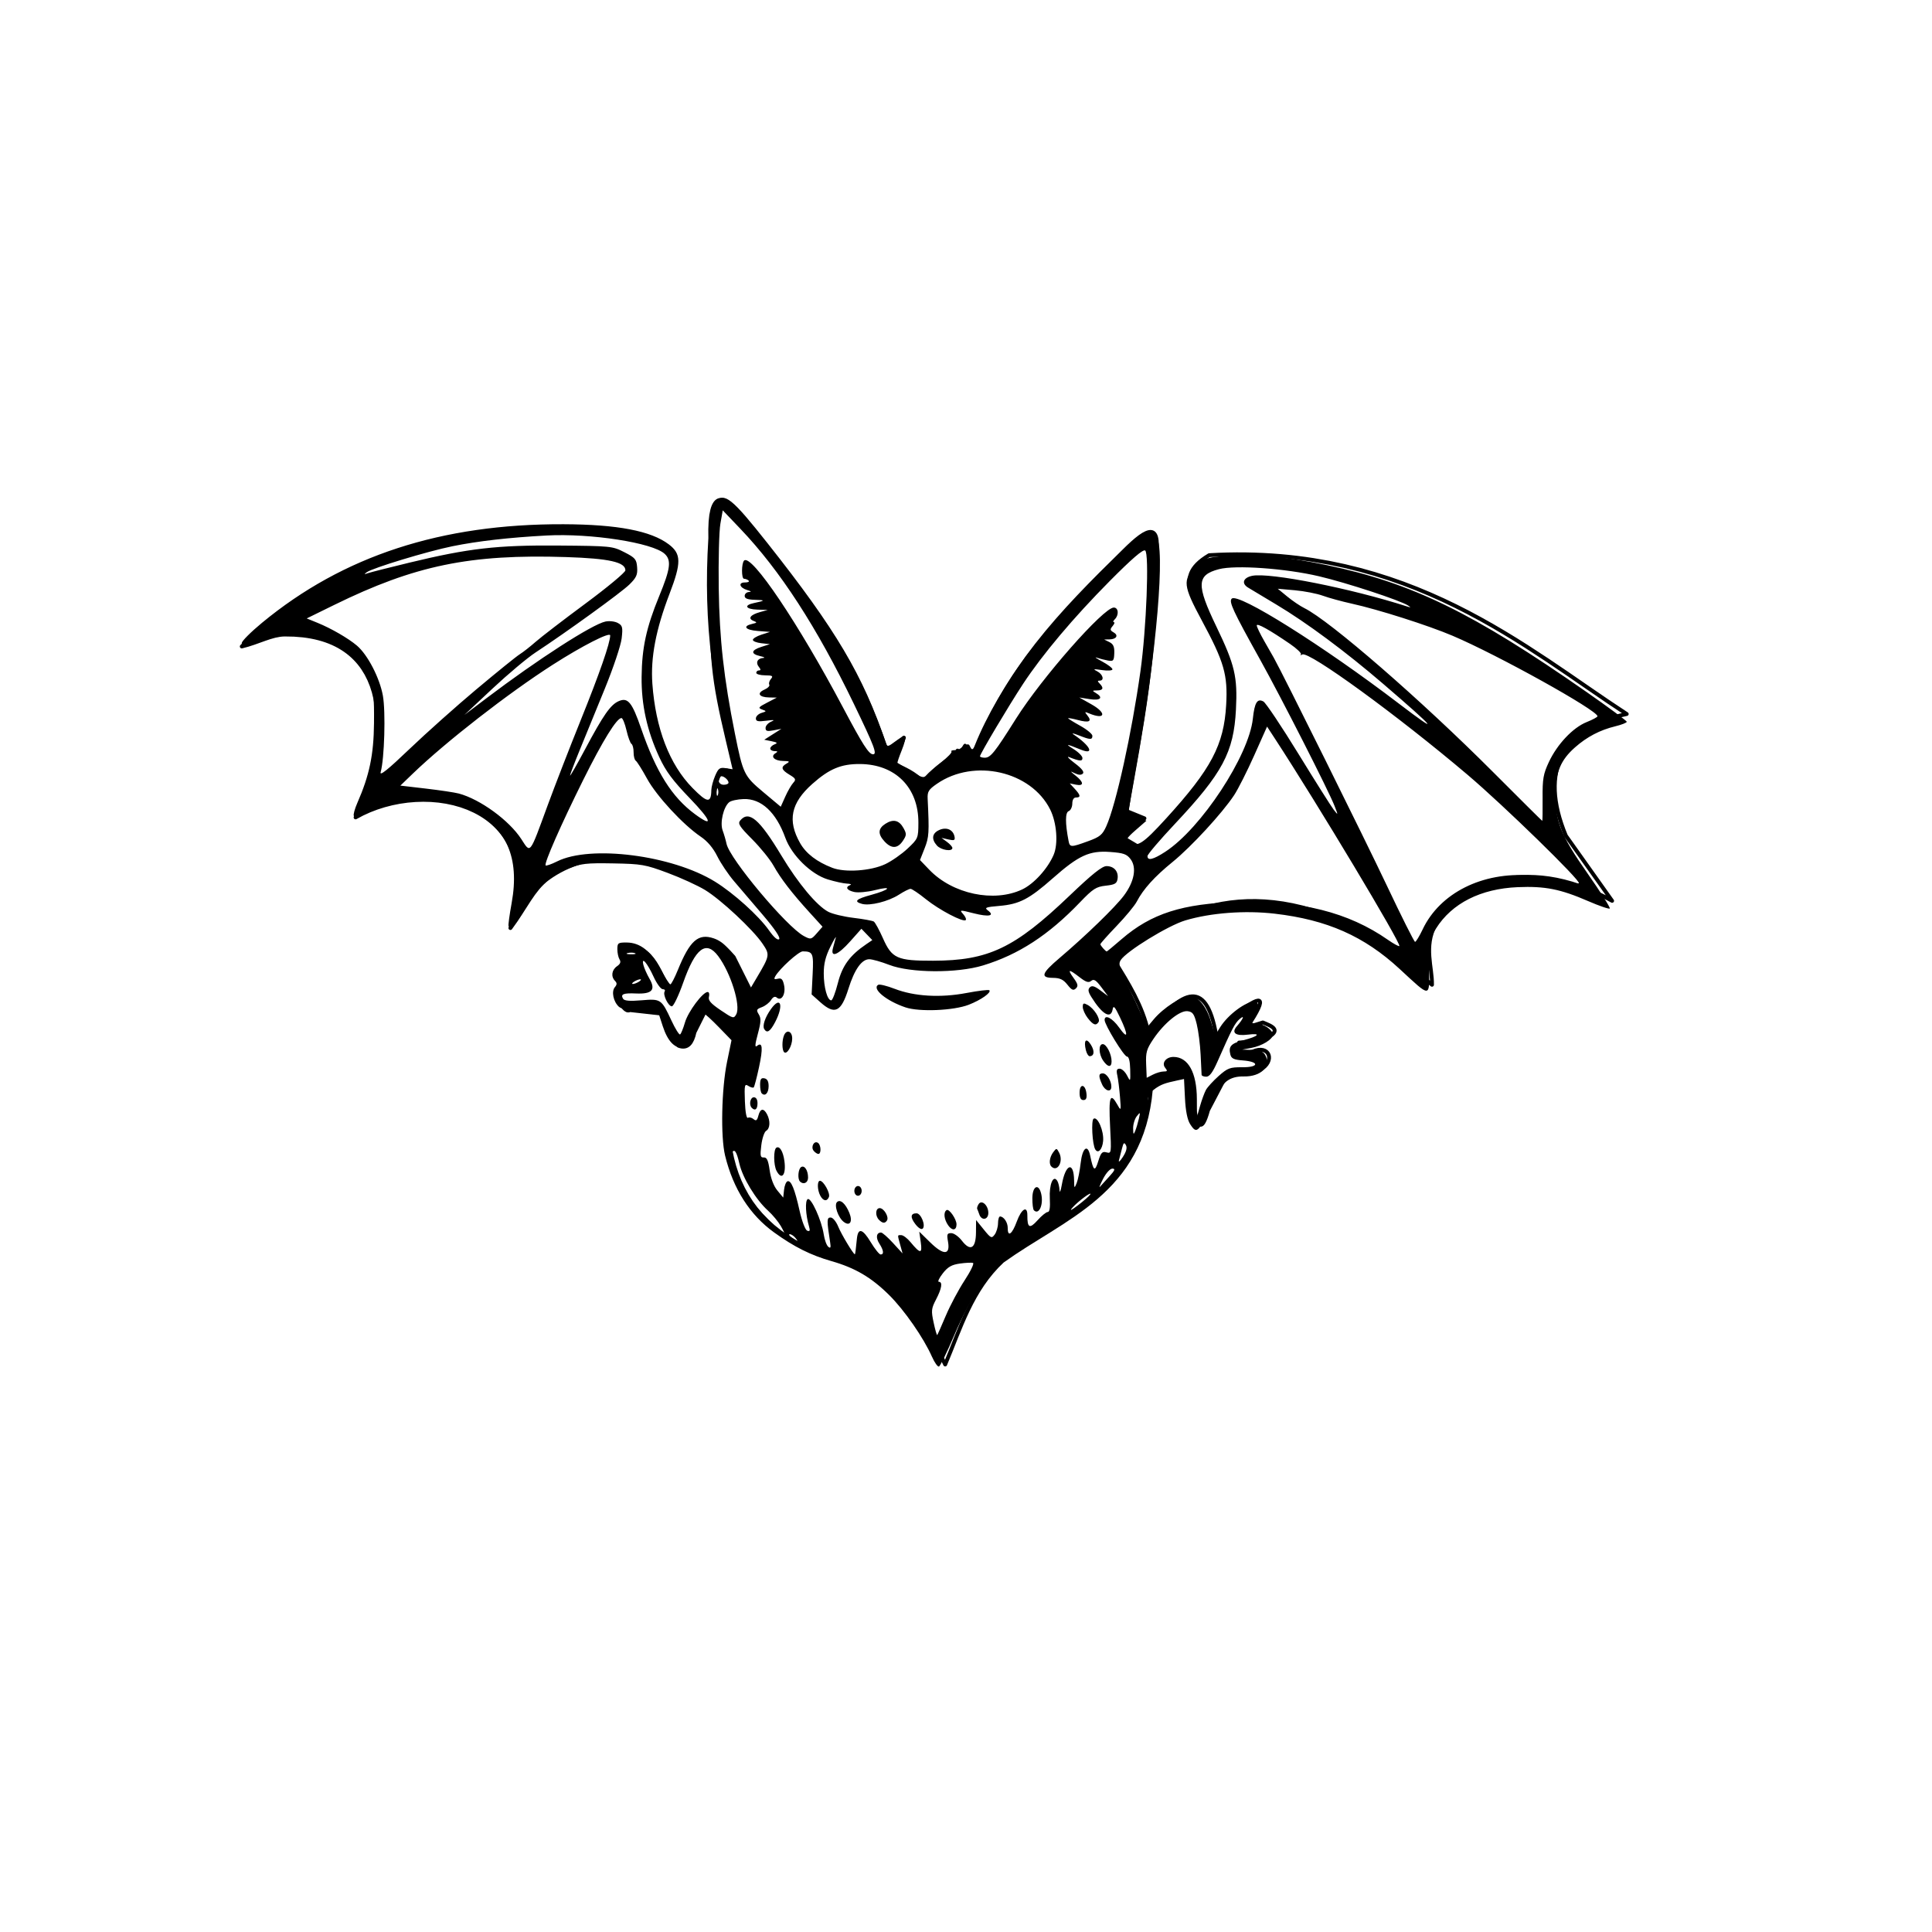 <?xml version="1.0" encoding="UTF-8" standalone="no"?>
<!-- Created with Inkscape (http://www.inkscape.org/) -->

<svg
   width="200.0mm"
   height="200.0mm"
   viewBox="0 0 200.0 200.0"
   version="1.1"
   id="svg1055"
   inkscape:version="1.1 (c68e22c387, 2021-05-23)"
   sodipodi:docname="Fledermaus I.svg"
   xmlns:inkscape="http://www.inkscape.org/namespaces/inkscape"
   xmlns:sodipodi="http://sodipodi.sourceforge.net/DTD/sodipodi-0.dtd"
   xmlns="http://www.w3.org/2000/svg"
   xmlns:svg="http://www.w3.org/2000/svg"
   xmlns:rdf="http://www.w3.org/1999/02/22-rdf-syntax-ns#"
   xmlns:cc="http://creativecommons.org/ns#"
   xmlns:dc="http://purl.org/dc/elements/1.1/">
  <sodipodi:namedview
     id="base"
     pagecolor="#ffffff"
     bordercolor="#666666"
     borderopacity="1.0"
     inkscape:pageopacity="0.0"
     inkscape:pageshadow="2"
     inkscape:zoom="0.78811315"
     inkscape:cx="380.02157"
     inkscape:cy="354.64451"
     inkscape:document-units="mm"
     inkscape:current-layer="g1668"
     showgrid="true"
     inkscape:window-width="1920"
     inkscape:window-height="1017"
     inkscape:window-x="-8"
     inkscape:window-y="-8"
     inkscape:window-maximized="1"
     inkscape:measure-start="82.1658,484.405"
     inkscape:measure-end="623.549,458.414"
     borderlayer="true"
     inkscape:snap-global="false"
     inkscape:pagecheckerboard="0">
    <inkscape:grid
       id="grid1629"
       units="mm"
       type="xygrid"
       empspacing="1"
       spacingy="2.54"
       spacingx="2.54" />
  </sodipodi:namedview>
  <defs
     id="defs1049" />
  <g
     style="display:inline;opacity:1"
     id="g1668"
     inkscape:groupmode="layer"
     inkscape:label="Edge.Cuts">
    <path
       sodipodi:nodetypes="cccccccccccccccccccccccccccscscccccccccccccccccccccccccccccccccccsccsc"
       inkscape:connector-curvature="0"
       id="path1790-1"
       d="M 25.027 66.922 L 25.96 66.052 L 26.909 65.218 L 27.875 64.417 L 28.858 63.651 L 29.856 62.919 L 30.871 62.22 L 31.901 61.554 L 32.947 60.922 L 34.008 60.322 L 35.084 59.754 L 36.175 59.217 L 37.281 58.712 L 38.402 58.239 L 39.536 57.795 L 40.685 57.383 L 41.847 57 L 43.023 56.647 L 44.213 56.324 L 45.416 56.029 L 46.631 55.764 L 47.86 55.526 L 49.101 55.316 L 50.354 55.134 L 51.62 54.979 L 52.897 54.851 L 54.187 54.75 L 55.487 54.675 L 56.799 54.626 L 58.122 54.602 L 59.456 54.603 L 60.8 54.63 L 62.155 54.68 L 63.903 54.972 L 64.765 55.136 L 65.601 55.32 L 66.398 55.528 L 67.144 55.766 L 67.493 55.898 L 67.825 56.039 L 68.137 56.191 L 68.428 56.353 L 68.696 56.528 L 68.939 56.714 L 69.157 56.913 L 69.347 57.126 L 69.508 57.353 L 69.638 57.595 L 69.735 57.852 L 69.799 58.126 L 69.826 58.417 L 69.816 58.725 L 69.766 59.051 L 69.677 59.397 L 69.544 59.762 L 69.368 60.147 L 69.146 60.554 L 68.877 60.982 L 68.511 62.085 L 68.188 63.158 L 67.905 64.201 L 67.662 65.214 L 67.459 66.198 L 67.294 67.153 L 67.167 68.082 L 67.076 68.983 L 67.022 69.858 L 67.002 70.707 L 67.017 71.531 L 67.064 72.331 L 67.144 73.107 L 67.256 73.86 L 67.398 74.59 L 67.57 75.298 L 67.771 75.986 L 68 76.652 L 68.256 77.299 L 68.538 77.926 L 68.845 78.535 L 69.177 79.126 L 69.533 79.699 L 69.912 80.255 L 70.312 80.796 L 70.734 81.321 L 71.175 81.831 L 71.636 82.327 L 72.116 82.809 L 72.613 83.279 L 73.126 83.736 L 73.656 84.182 L 73.782 83.236 L 73.916 82.235 L 73.996 81.746 L 74.088 81.283 L 74.198 80.856 L 74.327 80.481 L 74.482 80.169 L 74.569 80.04 L 74.664 79.933 L 74.767 79.848 L 74.878 79.786 L 74.998 79.75 L 75.127 79.742 L 75.266 79.761 L 75.416 79.812 L 75.576 79.894 L 75.747 80.009 L 75.93 80.16 L 76.125 80.348 L 76.333 80.574 L 76.553 80.84 L 76.092 79.202 L 75.666 77.593 L 75.277 76.009 L 74.924 74.444 L 74.606 72.895 L 74.326 71.358 L 74.081 69.829 L 73.873 68.302 L 73.701 66.775 L 73.566 65.243 L 73.468 63.702 L 73.407 62.147 L 73.382 60.574 L 73.394 58.98 L 73.444 57.36 L 73.53 55.71 L 73.523 54.789 L 73.556 54.001 L 73.627 53.34 L 73.735 52.801 L 73.801 52.575 L 73.876 52.379 L 73.959 52.21 L 74.05 52.068 L 74.148 51.953 L 74.254 51.864 L 74.366 51.8 L 74.486 51.761 L 74.612 51.746 L 74.744 51.754 L 74.882 51.785 L 75.026 51.837 L 75.175 51.911 L 75.33 52.006 L 75.654 52.255 L 75.996 52.578 L 76.354 52.971 L 76.725 53.428 L 77.109 53.944 L 78.602 55.743 L 79.989 57.445 L 81.275 59.06 L 82.469 60.603 L 83.575 62.084 L 84.6 63.515 L 85.551 64.909 L 86.433 66.278 L 87.254 67.633 L 88.02 68.987 L 88.736 70.352 L 89.41 71.739 L 90.047 73.161 L 90.655 74.629 L 91.238 76.157 L 91.805 77.754 L 93.571 76.359 L 92.523 79.094 L 93.319 79.446 L 93.717 79.635 L 94.115 79.847 L 94.512 80.089 L 94.91 80.371 L 95.308 80.701 L 95.706 81.09 L 95.888 80.764 L 96.105 80.456 L 96.35 80.164 L 96.616 79.888 L 96.897 79.628 L 97.187 79.383 L 97.765 78.938 L 98.3 78.55 L 98.739 78.217 L 98.907 78.07 L 99.032 77.935 L 99.107 77.813 L 99.125 77.702 L 100.085 78.61 L 100.182 77.255 L 100.806 78.447 L 101.106 77.615 L 101.422 76.799 L 101.755 75.999 L 102.103 75.213 L 102.466 74.441 L 102.844 73.683 L 103.236 72.938 L 103.642 72.206 L 104.062 71.486 L 104.494 70.778 L 104.939 70.081 L 105.396 69.394 L 106.343 68.05 L 107.334 66.741 L 108.363 65.463 L 109.428 64.213 L 110.524 62.985 L 111.649 61.775 L 112.798 60.579 L 113.969 59.393 L 116.358 57.032 L 116.807 56.593 L 117.233 56.198 L 117.635 55.851 L 118.009 55.56 L 118.354 55.33 L 118.667 55.168 L 118.81 55.114 L 118.945 55.08 L 119.071 55.065 L 119.187 55.071 L 119.293 55.098 L 119.389 55.148 L 119.475 55.221 L 119.551 55.317 L 119.615 55.438 L 119.668 55.584 L 119.709 55.757 L 119.739 55.956 L 119.762 56.438 L 119.733 57.037 L 119.651 57.758 L 119.513 58.608 L 119.542 60.173 L 119.529 61.742 L 119.477 63.315 L 119.389 64.89 L 119.269 66.469 L 119.118 68.051 L 118.941 69.635 L 118.739 71.221 L 118.517 72.809 L 118.276 74.398 L 117.751 77.582 L 117.189 80.768 L 116.613 83.956 L 118.473 84.715 L 116.117 86.637 L 118.128 87.835 L 120.298 85.575 L 121.364 84.429 L 122.402 83.261 L 123.402 82.062 L 123.884 81.449 L 124.352 80.824 L 124.806 80.188 L 125.243 79.538 L 125.662 78.874 L 126.062 78.195 L 126.332 77.57 L 126.571 76.964 L 126.782 76.376 L 126.965 75.805 L 127.121 75.252 L 127.252 74.716 L 127.358 74.196 L 127.442 73.692 L 127.504 73.203 L 127.546 72.729 L 127.568 72.269 L 127.572 71.823 L 127.559 71.391 L 127.53 70.971 L 127.487 70.563 L 127.43 70.168 L 127.282 69.409 L 127.094 68.693 L 126.877 68.013 L 126.64 67.367 L 126.145 66.157 L 125.687 65.033 L 125.443 64.56 L 125.157 64.088 L 124.517 63.142 L 124.193 62.67 L 123.887 62.197 L 123.615 61.725 L 123.391 61.252 L 123.302 61.016 L 123.231 60.779 L 123.18 60.543 L 123.15 60.307 L 123.144 60.071 L 123.163 59.834 L 123.21 59.598 L 123.286 59.362 L 123.393 59.125 L 123.533 58.889 L 123.708 58.653 L 123.92 58.416 L 124.171 58.18 L 124.462 57.944 L 124.796 57.708 L 125.175 57.471 L 126.138 57.424 L 127.089 57.394 L 128.028 57.381 L 128.955 57.385 L 129.871 57.406 L 130.775 57.442 L 131.668 57.494 L 132.55 57.561 L 133.42 57.643 L 134.28 57.74 L 135.128 57.85 L 135.967 57.975 L 137.612 58.263 L 139.215 58.601 L 140.78 58.987 L 142.305 59.417 L 143.793 59.888 L 145.245 60.397 L 146.662 60.942 L 148.044 61.518 L 149.394 62.123 L 150.711 62.755 L 151.998 63.409 L 153.256 64.084 L 154.485 64.775 L 155.687 65.48 L 156.863 66.195 L 158.013 66.919 L 160.245 68.377 L 162.39 69.83 L 164.457 71.253 L 166.457 72.622 L 168.398 73.913 L 167.789 74.052 L 167.204 74.208 L 166.643 74.382 L 166.108 74.573 L 165.598 74.782 L 165.113 75.008 L 164.653 75.251 L 164.219 75.511 L 163.811 75.788 L 163.43 76.081 L 163.074 76.391 L 162.746 76.718 L 162.444 77.061 L 162.169 77.419 L 161.921 77.795 L 161.701 78.186 L 161.509 78.593 L 161.344 79.015 L 161.208 79.453 L 161.1 79.907 L 161.021 80.376 L 160.97 80.86 L 160.949 81.359 L 160.957 81.873 L 160.994 82.403 L 161.061 82.946 L 161.158 83.505 L 161.285 84.078 L 161.442 84.665 L 161.63 85.266 L 161.848 85.882 L 162.098 86.512 L 166.886 93.254 L 166.018 92.792 L 165.163 92.382 L 164.323 92.023 L 163.498 91.713 L 162.689 91.451 L 161.895 91.234 L 161.118 91.061 L 160.359 90.93 L 159.616 90.839 L 158.892 90.787 L 158.186 90.771 L 157.5 90.79 L 156.833 90.843 L 156.186 90.926 L 155.56 91.039 L 154.955 91.18 L 154.372 91.347 L 153.81 91.538 L 153.272 91.752 L 152.756 91.987 L 152.264 92.24 L 151.797 92.51 L 151.354 92.796 L 150.936 93.096 L 150.544 93.407 L 150.179 93.728 L 149.84 94.058 L 149.528 94.394 L 149.244 94.734 L 148.988 95.078 L 148.761 95.423 L 148.563 95.767 L 148.365 96.183 L 148.211 96.598 L 148.096 97.01 L 148.018 97.418 L 147.97 97.824 L 147.949 98.226 L 147.95 98.624 L 147.969 99.017 L 148.044 99.788 L 148.138 100.535 L 148.215 101.255 L 148.236 101.603 L 148.24 101.943 L 147.398 101.262 L 146.633 100.59 L 145.248 99.301 L 144.586 98.698 L 143.917 98.131 L 143.573 97.864 L 143.22 97.608 L 142.854 97.365 L 142.473 97.136 L 141.309 96.496 L 140.168 95.919 L 139.051 95.405 L 137.957 94.951 L 136.886 94.556 L 135.837 94.217 L 134.811 93.933 L 133.806 93.702 L 132.823 93.522 L 131.862 93.392 L 130.921 93.309 L 130 93.272 L 129.099 93.28 L 128.219 93.33 L 127.358 93.42 L 126.515 93.549 L 125.692 93.716 L 124.887 93.917 L 124.1 94.151 L 123.331 94.418 L 122.579 94.714 L 121.844 95.038 L 121.126 95.388 L 120.424 95.763 L 119.738 96.16 L 119.068 96.578 L 118.413 97.016 L 117.773 97.47 L 117.148 97.94 L 116.537 98.424 L 115.94 98.92 L 115.356 99.426 L 116.425 101.186 L 116.94 102.078 L 117.428 102.987 L 117.877 103.918 L 118.084 104.394 L 118.277 104.879 L 118.455 105.373 L 118.617 105.876 L 118.761 106.39 L 118.886 106.916 L 119.597 106.03 L 120.275 105.255 L 120.919 104.593 L 121.227 104.306 L 121.528 104.049 L 121.819 103.823 L 122.102 103.629 L 122.376 103.466 L 122.642 103.335 L 122.898 103.237 L 123.146 103.173 L 123.385 103.143 L 123.616 103.147 L 123.837 103.186 L 124.049 103.261 L 124.253 103.372 L 124.447 103.52 L 124.633 103.705 L 124.809 103.928 L 124.976 104.189 L 125.135 104.489 L 125.284 104.829 L 125.424 105.208 L 125.555 105.629 L 125.676 106.09 L 125.789 106.593 L 125.892 107.138 L 125.986 107.726 L 126.07 108.357 L 126.221 107.751 L 126.389 107.246 L 126.571 106.825 L 126.763 106.466 L 126.963 106.152 L 127.167 105.863 L 127.574 105.283 L 128.624 104.477 L 129.062 104.167 L 129.442 103.922 L 129.763 103.742 L 130.023 103.628 L 130.221 103.582 L 130.297 103.584 L 130.357 103.603 L 130.402 103.64 L 130.43 103.694 L 130.443 103.765 L 130.439 103.855 L 130.382 104.087 L 130.259 104.392 L 130.069 104.77 L 129.812 105.222 L 129.485 105.75 L 129.088 106.354 L 130.729 105.845 L 131.057 105.981 L 131.408 106.138 L 131.571 106.227 L 131.715 106.323 L 131.832 106.426 L 131.914 106.538 L 131.951 106.659 L 131.936 106.789 L 131.861 106.929 L 131.717 107.08 L 131.495 107.242 L 131.189 107.416 L 130.789 107.602 L 130.287 107.801 L 128.268 107.925 L 128.268 109.125 L 129.656 108.871 L 129.973 108.749 L 130.263 108.684 L 130.523 108.67 L 130.752 108.702 L 130.948 108.774 L 131.11 108.881 L 131.234 109.019 L 131.321 109.181 L 131.367 109.364 L 131.371 109.561 L 131.331 109.767 L 131.246 109.978 L 131.114 110.188 L 130.932 110.392 L 130.7 110.585 L 130.415 110.762 L 130.029 110.735 L 129.663 110.724 L 129.316 110.731 L 128.988 110.755 L 128.678 110.795 L 128.387 110.851 L 128.114 110.924 L 127.859 111.012 L 127.621 111.117 L 127.402 111.237 L 127.199 111.372 L 127.014 111.523 L 126.846 111.689 L 126.695 111.87 L 126.561 112.066 L 126.442 112.276 L 125.057 114.921 L 124.935 115.336 L 124.819 115.677 L 124.709 115.95 L 124.605 116.158 L 124.507 116.306 L 124.413 116.397 L 124.324 116.435 L 124.239 116.424 L 124.157 116.368 L 124.08 116.271 L 124.006 116.137 L 123.934 115.97 L 123.799 115.551 L 123.671 115.047 L 123.293 111.268 L 122.689 111.262 L 122.11 111.312 L 121.555 111.419 L 121.287 111.493 L 121.024 111.581 L 120.767 111.683 L 120.517 111.799 L 120.033 112.071 L 119.573 112.399 L 119.135 112.78 L 119.027 113.761 L 118.877 114.696 L 118.689 115.587 L 118.464 116.435 L 118.204 117.242 L 117.91 118.01 L 117.583 118.742 L 117.226 119.438 L 116.84 120.101 L 116.427 120.733 L 115.988 121.336 L 115.525 121.911 L 115.04 122.461 L 114.534 122.987 L 114.009 123.491 L 113.467 123.975 L 112.909 124.441 L 112.337 124.891 L 111.752 125.326 L 111.157 125.749 L 109.94 126.566 L 108.7 127.355 L 106.201 128.913 L 104.969 129.712 L 103.766 130.543 L 103.192 131.111 L 102.663 131.701 L 102.174 132.31 L 101.721 132.939 L 101.302 133.583 L 100.912 134.243 L 100.548 134.915 L 100.207 135.598 L 99.884 136.291 L 99.576 136.992 L 98.991 138.408 L 98.424 139.833 L 97.845 141.252 L 97.443 140.442 L 97.027 139.643 L 96.594 138.859 L 96.142 138.09 L 95.669 137.338 L 95.171 136.606 L 94.647 135.896 L 94.093 135.209 L 93.509 134.548 L 92.89 133.914 L 92.236 133.309 L 91.542 132.736 L 90.808 132.196 L 90.03 131.692 L 89.206 131.225 L 88.334 130.797 L 87.178 130.509 L 86.084 130.184 L 85.049 129.824 L 84.073 129.43 L 83.155 129.003 L 82.294 128.543 L 81.488 128.05 L 80.737 127.527 L 80.04 126.972 L 79.396 126.388 L 78.803 125.775 L 78.26 125.133 L 77.767 124.464 L 77.323 123.768 L 76.926 123.046 L 76.575 122.298 L 76.27 121.526 L 76.009 120.73 L 75.791 119.911 L 75.616 119.069 L 75.482 118.206 L 75.388 117.321 L 75.333 116.417 L 75.316 115.493 L 75.336 114.55 L 75.393 113.589 L 75.484 112.611 L 75.609 111.617 L 75.767 110.607 L 75.957 109.581 L 76.177 108.542 L 76.428 107.489 L 76.172 107.343 L 75.93 107.184 L 75.478 106.833 L 75.061 106.446 L 74.67 106.034 L 73.923 105.175 L 73.546 104.749 L 73.152 104.339 L 71.892 106.859 L 71.793 107.244 L 71.67 107.582 L 71.52 107.868 L 71.435 107.989 L 71.341 108.094 L 71.239 108.182 L 71.129 108.253 L 71.008 108.305 L 70.879 108.338 L 70.739 108.351 L 70.589 108.343 L 70.427 108.312 L 70.255 108.259 L 70.069 108.096 L 69.903 107.924 L 69.758 107.744 L 69.63 107.556 L 69.519 107.361 L 69.422 107.16 L 69.264 106.742 L 69.144 106.308 L 69.046 105.864 L 68.869 104.97 L 65.215 104.564 L 65.13 104.595 L 65.047 104.607 L 64.967 104.6 L 64.889 104.576 L 64.74 104.485 L 64.597 104.348 L 64.459 104.178 L 64.326 103.989 L 64.065 103.609 L 63.981 103.35 L 63.935 103.131 L 63.922 102.949 L 63.938 102.801 L 63.982 102.681 L 64.048 102.587 L 64.134 102.514 L 64.237 102.459 L 64.475 102.387 L 64.736 102.34 L 64.992 102.287 L 65.11 102.249 L 65.216 102.198 L 64.907 102.087 L 64.639 101.974 L 64.412 101.859 L 64.223 101.743 L 64.073 101.625 L 63.959 101.506 L 63.881 101.385 L 63.837 101.263 L 63.827 101.139 L 63.85 101.014 L 63.904 100.888 L 63.988 100.76 L 64.101 100.631 L 64.242 100.501 L 64.605 100.238 L 66.475 100.56 L 66.053 100.393 L 65.693 100.23 L 65.39 100.069 L 65.138 99.91 L 64.933 99.755 L 64.77 99.601 L 64.644 99.449 L 64.549 99.299 L 64.481 99.149 L 64.434 99.001 L 64.384 98.708 L 64.358 98.415 L 64.317 98.122 L 64.647 98.072 L 64.959 98.048 L 65.252 98.048 L 65.528 98.07 L 65.788 98.115 L 66.032 98.179 L 66.262 98.262 L 66.477 98.364 L 66.68 98.482 L 66.87 98.616 L 67.05 98.764 L 67.219 98.925 L 67.53 99.281 L 67.811 99.677 L 68.067 100.1 L 68.308 100.542 L 68.767 101.446 L 68.999 101.887 L 69.244 102.31 L 69.507 102.703 L 69.796 103.058 L 71.005 99.975 L 71.14 99.556 L 71.298 99.155 L 71.478 98.78 L 71.682 98.435 L 71.908 98.128 L 72.158 97.866 L 72.431 97.653 L 72.576 97.568 L 72.727 97.498 L 72.884 97.444 L 73.047 97.406 L 73.216 97.386 L 73.39 97.384 L 73.571 97.402 L 73.757 97.439 L 73.949 97.496 L 74.147 97.576 L 74.352 97.677 L 74.562 97.802 L 74.778 97.95 L 75 98.123 L 75.228 98.322 L 75.463 98.547 L 75.949 99.079 L 78.001 103.183 L 80.219 98.905 L 79.948 98.402 L 79.624 97.879 L 79.248 97.342 L 78.823 96.794 L 78.352 96.237 L 77.836 95.677 L 77.279 95.115 L 76.681 94.555 L 76.047 94.002 L 75.379 93.458 L 74.677 92.927 L 73.946 92.413 L 73.187 91.918 L 72.403 91.447 L 71.596 91.003 L 70.769 90.589 L 69.924 90.209 L 69.063 89.866 L 68.189 89.564 L 67.303 89.307 L 66.41 89.097 L 65.51 88.939 L 64.607 88.835 L 64.154 88.805 L 63.702 88.79 L 63.25 88.79 L 62.798 88.807 L 62.347 88.839 L 61.898 88.888 L 61.449 88.955 L 61.003 89.039 L 60.558 89.141 L 60.116 89.261 L 59.677 89.401 L 59.24 89.56 L 58.807 89.738 L 58.377 89.937 L 57.952 90.157 L 57.53 90.397 L 57.112 90.659 L 56.7 90.944 L 56.431 91.153 L 56.175 91.384 L 55.928 91.635 L 55.69 91.904 L 55.232 92.494 L 54.786 93.141 L 53.873 94.56 L 53.377 95.311 L 52.836 96.072 L 53.018 95.479 L 53.176 94.9 L 53.31 94.335 L 53.42 93.785 L 53.508 93.249 L 53.574 92.727 L 53.618 92.22 L 53.64 91.726 L 53.642 91.247 L 53.624 90.782 L 53.586 90.33 L 53.528 89.893 L 53.452 89.469 L 53.358 89.059 L 53.246 88.663 L 53.117 88.28 L 52.971 87.911 L 52.809 87.556 L 52.631 87.213 L 52.439 86.884 L 52.231 86.569 L 52.01 86.266 L 51.775 85.977 L 51.527 85.701 L 51.267 85.438 L 50.995 85.187 L 50.711 84.95 L 50.416 84.725 L 50.11 84.513 L 49.795 84.314 L 49.47 84.128 L 49.136 83.954 L 48.444 83.643 L 47.722 83.382 L 46.974 83.17 L 46.206 83.006 L 45.419 82.889 L 44.62 82.82 L 43.812 82.798 L 42.999 82.823 L 42.185 82.892 L 41.374 83.007 L 40.571 83.167 L 39.779 83.371 L 39.002 83.618 L 38.246 83.908 L 37.513 84.241 L 36.809 84.616 L 37.178 83.745 L 37.518 82.874 L 37.828 82.003 L 38.107 81.135 L 38.354 80.272 L 38.568 79.416 L 38.748 78.568 L 38.894 77.731 L 39.003 76.906 L 39.076 76.095 L 39.112 75.301 L 39.109 74.524 L 39.066 73.768 L 38.983 73.033 L 38.858 72.322 L 38.691 71.636 L 38.48 70.978 L 38.225 70.35 L 37.925 69.752 L 37.578 69.188 L 37.387 68.918 L 37.184 68.658 L 36.969 68.407 L 36.742 68.166 L 36.503 67.934 L 36.251 67.712 L 35.987 67.501 L 35.71 67.299 L 35.421 67.109 L 35.118 66.929 L 34.803 66.76 L 34.474 66.603 L 34.132 66.457 L 33.777 66.323 L 33.408 66.201 L 33.026 66.092 L 32.63 65.995 L 32.22 65.911 L 31.796 65.84 L 31.358 65.781 L 30.44 65.706 L 29.463 65.686 L 29.21 65.698 L 28.956 65.726 L 28.444 65.826 L 27.923 65.973 L 27.389 66.153 L 26.263 66.556 L 25.661 66.751 L 25.028 66.923 L 25.028 66.923"
       style="display:inline;opacity:1;fill:none;fill-opacity:1;stroke:#000000;stroke-width:0.4;stroke-linecap:round;stroke-linejoin:round;stroke-miterlimit:4;stroke-dasharray:none;stroke-dashoffset:0;stroke-opacity:1;paint-order:markers stroke fill" />
  </g>
  <g
     style="display:inline"
     id="g1654"
     inkscape:groupmode="layer"
     inkscape:label="F.SilkS">
    <path
       inkscape:connector-curvature="0"
       id="path1506"
       d="m 96.482,140.461 c -0.855,-1.951 -2.881,-4.867 -4.464,-6.425 -1.84,-1.811 -3.5,-2.785 -5.935,-3.482 -2.164,-0.619 -3.866,-1.471 -5.952,-2.976 -2.508,-1.81 -4.231,-4.513 -5.07,-7.952 -0.474,-1.942 -0.37,-6.914 0.202,-9.697 l 0.462,-2.245 -1.321,-1.361 c -0.727,-0.748 -1.398,-1.361 -1.491,-1.362 -0.093,-7.9e-4 -0.491,0.737 -0.883,1.639 -0.537,1.235 -0.866,1.677 -1.329,1.79 -0.817,0.198 -1.578,-0.585 -2.087,-2.146 l -0.39,-1.197 -1.869,-0.222 c -1.045,-0.124 -2.053,-0.391 -2.287,-0.606 -0.574,-0.528 -0.793,-1.582 -0.42,-2.024 0.232,-0.275 0.236,-0.434 0.016,-0.658 -0.437,-0.445 -0.342,-1.134 0.209,-1.513 0.346,-0.238 0.424,-0.447 0.262,-0.707 -0.126,-0.203 -0.228,-0.681 -0.227,-1.063 0.002,-0.638 0.081,-0.694 0.975,-0.686 1.383,0.012 2.49,0.882 3.489,2.744 0.468,0.872 0.927,1.586 1.022,1.587 0.094,7.9e-4 0.445,-0.672 0.781,-1.496 1.237,-3.04 2.11,-3.809 3.71,-3.266 1.096,0.372 1.926,1.336 2.943,3.418 l 0.859,1.757 0.659,-1.113 c 1.353,-2.283 1.367,-2.371 0.582,-3.525 -0.995,-1.461 -4.292,-4.539 -5.938,-5.542 -0.761,-0.464 -2.504,-1.261 -3.871,-1.77 -2.325,-0.866 -2.692,-0.93 -5.643,-0.984 -2.775,-0.05 -3.34,0.014 -4.676,0.532 -1.825,0.706 -3.48,2.276 -4.583,4.345 -0.682,1.28 -1.286,1.899 -1.57,1.61 -0.053,-0.053 0.092,-1.134 0.322,-2.4 0.849,-4.683 -0.552,-7.859 -4.226,-9.579 -1.444,-0.676 -3.449,-1.132 -5.005,-1.139 -1.595,-0.007 -4.447,0.644 -5.779,1.319 -0.659,0.334 -1.258,0.51 -1.33,0.392 -0.072,-0.119 0.092,-0.723 0.363,-1.342 1.248,-2.846 1.695,-4.979 1.725,-8.244 0.026,-2.775 -0.041,-3.316 -0.554,-4.481 -0.321,-0.729 -1.086,-1.796 -1.701,-2.373 -1.625,-1.523 -3.07,-2.102 -5.616,-2.248 -1.854,-0.106 -2.382,-0.036 -3.886,0.518 -2.044,0.754 -1.933,0.738 -1.929,0.274 0.002,-0.201 0.947,-1.145 2.101,-2.098 8.392,-6.926 18.542,-10.242 31.211,-10.196 5.568,0.02 9.053,0.687 10.894,2.085 1.295,0.983 1.308,1.892 0.072,5.119 -1.414,3.692 -1.97,6.606 -1.776,9.304 0.334,4.629 1.775,8.373 4.155,10.794 1.536,1.563 1.928,1.606 1.949,0.219 0.005,-0.317 0.182,-0.982 0.394,-1.478 0.334,-0.782 0.48,-0.887 1.096,-0.791 l 0.71,0.11 -0.692,-2.922 c -1.537,-6.495 -1.748,-8.577 -1.689,-16.75 0.053,-7.38 0.063,-7.514 0.608,-8.051 0.955,-0.94 1.69,-0.35 5.388,4.322 7.095,8.964 9.892,13.687 12.249,20.683 0.142,0.422 0.22,0.408 1.005,-0.18 0.468,-0.351 0.919,-0.568 1.002,-0.484 0.083,0.085 -0.078,0.723 -0.359,1.418 -0.281,0.695 -0.478,1.282 -0.438,1.304 0.04,0.022 0.659,0.401 1.376,0.843 1.173,0.722 1.338,0.763 1.638,0.405 0.184,-0.219 0.871,-0.817 1.528,-1.328 0.657,-0.511 1.125,-1 1.04,-1.086 -0.085,-0.086 0.087,-0.154 0.381,-0.152 0.294,0.003 0.637,-0.175 0.763,-0.395 0.207,-0.363 0.266,-0.361 0.643,0.023 0.387,0.393 0.431,0.382 0.649,-0.161 1.186,-2.965 3.29,-6.584 5.522,-9.498 2.993,-3.909 9.77,-10.896 11.67,-12.033 0.992,-0.594 1.059,-0.598 1.558,-0.09 0.993,1.01 0.052,12.145 -1.967,23.291 -0.512,2.825 -0.897,5.165 -0.856,5.201 0.041,0.036 0.467,0.269 0.947,0.518 l 0.873,0.454 -1.125,0.982 c -0.9,0.785 -1.052,1.029 -0.761,1.217 0.924,0.595 1.474,0.253 3.931,-2.442 4.665,-5.118 5.979,-7.604 6.212,-11.753 0.175,-3.115 -0.208,-4.441 -2.53,-8.749 -1.929,-3.578 -1.998,-4.196 -0.622,-5.549 0.898,-0.883 1.093,-0.957 2.961,-1.116 2.946,-0.251 6.349,0.053 10.608,0.948 8.851,1.86 15.084,4.904 26.866,13.118 2.303,1.606 4.186,3 4.185,3.099 -8.4e-4,0.099 -0.529,0.308 -1.174,0.464 -1.602,0.389 -2.958,1.1 -4.202,2.203 -1.45,1.285 -1.979,2.538 -2.004,4.748 -0.032,2.876 0.554,4.338 3.327,8.292 1.342,1.913 2.375,3.543 2.294,3.622 -0.08,0.079 -1.086,-0.265 -2.235,-0.764 -2.869,-1.246 -4.47,-1.564 -7.287,-1.445 -3.842,0.161 -6.82,1.667 -8.462,4.278 -0.755,1.2 -0.775,1.309 -0.732,3.978 0.053,3.252 0.237,3.239 -3.04,0.209 -3.667,-3.39 -7.508,-5.09 -12.927,-5.719 -3.083,-0.358 -6.631,-0.091 -9.265,0.698 -1.774,0.532 -6.095,3.188 -6.679,4.107 -0.277,0.436 -0.147,0.855 0.985,3.165 0.718,1.464 1.377,2.947 1.465,3.295 l 0.16,0.633 0.82,-0.976 c 0.987,-1.175 2.883,-2.402 3.701,-2.395 0.87,0.007 1.715,1.013 2.21,2.629 l 0.435,1.423 0.531,-0.845 c 0.81,-1.289 2.645,-2.652 3.56,-2.645 0.516,0.004 0.509,0.98 -0.012,1.711 -0.377,0.529 -0.367,0.558 0.192,0.563 0.725,0.006 1.706,0.674 1.702,1.159 -0.004,0.486 -1.112,1.165 -2.243,1.376 l -0.927,0.172 1.064,0.038 c 0.794,0.028 1.133,0.169 1.335,0.555 0.61,1.163 -0.461,2.215 -2.225,2.185 -1.458,-0.025 -2.25,0.564 -3.03,2.255 -1.67,3.619 -1.827,3.784 -2.539,2.676 -0.282,-0.439 -0.466,-1.364 -0.531,-2.668 l -0.099,-1.997 -0.663,0.141 c -1.346,0.286 -1.691,0.415 -2.374,0.887 -0.47,0.325 -0.7,0.708 -0.704,1.171 -0.01,1.202 -0.766,3.63 -1.735,5.571 -1.216,2.437 -3.906,5.106 -7.336,7.28 -6.727,4.263 -7.037,4.501 -8.352,6.421 -0.687,1.002 -1.859,3.261 -2.606,5.019 -0.747,1.758 -1.466,3.232 -1.599,3.275 -0.133,0.043 -0.455,-0.409 -0.716,-1.004 z m 1.436,-4.277 c 0.451,-1.065 1.326,-2.706 1.942,-3.645 0.617,-0.94 1.006,-1.75 0.865,-1.8 -0.141,-0.05 -0.752,-0.021 -1.358,0.064 -0.857,0.121 -1.251,0.348 -1.773,1.021 -0.37,0.476 -0.553,0.867 -0.407,0.868 0.415,0.003 0.308,0.685 -0.285,1.823 -0.494,0.948 -0.517,1.168 -0.25,2.407 0.161,0.75 0.327,1.326 0.369,1.281 0.042,-0.045 0.445,-0.954 0.896,-2.019 z m -9.338,-6.784 c 0.027,-0.243 0.084,-0.773 0.127,-1.178 0.122,-1.151 0.586,-1.034 1.427,0.359 0.425,0.704 0.888,1.282 1.028,1.283 0.369,0.003 0.317,-0.431 -0.136,-1.135 -0.389,-0.605 -0.303,-1.141 0.183,-1.137 0.136,0.001 0.692,0.489 1.236,1.084 l 0.988,1.082 -0.242,-0.884 c -0.3,-1.094 -0.309,-1.014 0.115,-1.011 0.196,0.002 0.621,0.323 0.944,0.714 1.025,1.239 1.24,1.243 1.067,0.017 l -0.155,-1.093 1.14,1.117 c 1.384,1.356 2.087,1.324 1.835,-0.085 -0.137,-0.766 -0.092,-0.882 0.34,-0.878 0.274,0.002 0.766,0.352 1.093,0.777 0.881,1.146 1.449,0.82 1.463,-0.84 l 0.011,-1.293 0.793,0.979 c 0.739,0.913 0.816,0.948 1.132,0.524 0.186,-0.25 0.341,-0.774 0.345,-1.164 0.003,-0.39 0.097,-0.709 0.208,-0.708 0.391,0.003 0.803,0.619 0.798,1.194 -0.008,0.983 0.456,0.649 0.938,-0.674 0.482,-1.32 1.102,-1.685 1.093,-0.643 -0.011,1.309 0.238,1.432 1.053,0.519 0.423,-0.474 0.9,-0.861 1.059,-0.859 0.193,0.002 0.264,-0.462 0.214,-1.396 -0.079,-1.469 0.354,-2.497 0.771,-1.828 0.113,0.181 0.218,0.614 0.233,0.961 0.015,0.347 0.125,0.086 0.242,-0.581 0.381,-2.158 1.239,-2.44 1.267,-0.417 0.012,0.83 0.028,0.847 0.263,0.273 0.138,-0.336 0.325,-1.272 0.416,-2.08 0.18,-1.589 0.728,-2.016 0.985,-0.767 0.33,1.601 0.485,1.71 0.833,0.585 0.276,-0.894 0.414,-1.044 0.852,-0.925 0.513,0.139 0.52,0.091 0.374,-2.75 -0.155,-3.021 0.012,-3.506 0.755,-2.189 0.384,0.681 0.391,0.662 0.271,-0.818 -0.067,-0.834 -0.191,-1.829 -0.276,-2.212 -0.118,-0.533 -0.06,-0.695 0.247,-0.692 0.22,0.002 0.561,0.317 0.758,0.701 0.351,0.683 0.358,0.671 0.329,-0.628 -0.018,-0.844 -0.14,-1.327 -0.334,-1.329 -0.31,-0.003 -2.319,-3.292 -2.315,-3.789 0.005,-0.616 0.805,-0.197 1.507,0.789 0.928,1.304 0.97,0.808 0.088,-1.047 -0.542,-1.139 -0.682,-1.291 -0.766,-0.827 -0.187,1.032 -1.078,0.509 -2.203,-1.294 -0.333,-0.533 -0.371,-0.783 -0.153,-0.997 0.218,-0.214 0.49,-0.136 1.088,0.314 l 0.797,0.6 -0.699,-0.933 c -0.551,-0.735 -0.773,-0.873 -1.047,-0.649 -0.269,0.219 -0.543,0.132 -1.21,-0.385 -1.124,-0.872 -1.291,-0.847 -0.608,0.092 0.447,0.615 0.492,0.825 0.232,1.075 -0.258,0.249 -0.433,0.172 -0.876,-0.388 -0.424,-0.536 -0.772,-0.701 -1.49,-0.707 -1.342,-0.011 -1.195,-0.466 0.658,-2.04 2.743,-2.33 5.784,-5.279 6.677,-6.475 1.085,-1.452 1.351,-2.907 0.691,-3.778 -0.395,-0.522 -0.737,-0.641 -2.124,-0.741 -2.133,-0.154 -3.241,0.355 -5.913,2.713 -2.463,2.174 -3.467,2.694 -5.545,2.871 -1.402,0.119 -1.569,0.184 -1.193,0.464 0.762,0.567 0.12,0.702 -1.45,0.305 -1.467,-0.372 -1.504,-0.369 -1.102,0.082 0.228,0.257 0.347,0.534 0.263,0.616 -0.259,0.255 -2.759,-1.058 -4.135,-2.171 -0.72,-0.583 -1.429,-1.06 -1.575,-1.062 -0.146,-0.001 -0.691,0.273 -1.212,0.609 -1.079,0.697 -2.983,1.172 -3.803,0.951 -0.906,-0.245 -0.641,-0.505 0.959,-0.94 1.926,-0.523 2.257,-0.963 0.366,-0.486 -0.78,0.197 -1.746,0.282 -2.148,0.19 -0.764,-0.174 -0.952,-0.502 -0.411,-0.715 0.174,-0.069 0.025,-0.136 -0.332,-0.15 -0.357,-0.014 -1.252,-0.21 -1.991,-0.436 -1.734,-0.531 -3.735,-2.495 -4.393,-4.312 -0.957,-2.645 -2.494,-4.07 -4.321,-4.006 -0.626,0.022 -1.295,0.168 -1.486,0.324 -0.596,0.487 -0.977,2.121 -0.681,2.923 0.144,0.39 0.325,1.012 0.402,1.382 0.326,1.562 6.232,8.609 8.008,9.553 0.711,0.378 0.763,0.367 1.335,-0.287 l 0.595,-0.68 -1.339,-1.471 c -1.849,-2.032 -2.976,-3.496 -3.737,-4.856 -0.356,-0.636 -1.349,-1.862 -2.206,-2.723 -1.327,-1.333 -1.51,-1.624 -1.233,-1.953 0.9,-1.065 1.983,-0.138 4.26,3.644 1.731,2.876 3.655,5.182 4.85,5.813 0.424,0.224 1.6,0.507 2.615,0.629 1.014,0.122 1.958,0.294 2.096,0.381 0.139,0.087 0.568,0.871 0.954,1.742 0.921,2.078 1.468,2.322 5.188,2.315 5.73,-0.011 8.438,-1.301 14.11,-6.722 2.362,-2.257 3.387,-3.076 3.846,-3.073 0.778,0.006 1.253,0.558 1.138,1.321 -0.073,0.484 -0.278,0.602 -1.225,0.706 -0.998,0.11 -1.324,0.32 -2.666,1.72 -3.255,3.397 -6.357,5.416 -10.039,6.537 -2.694,0.82 -7.505,0.791 -9.704,-0.059 -0.826,-0.319 -1.753,-0.582 -2.06,-0.584 -0.79,-0.007 -1.539,1.051 -2.167,3.058 -0.754,2.41 -1.412,2.727 -2.9,1.398 l -0.91,-0.812 0.105,-2.096 c 0.109,-2.176 0.032,-2.354 -1.018,-2.363 -0.426,-0.004 -2.394,1.781 -2.855,2.588 -0.16,0.28 -0.095,0.339 0.27,0.247 0.374,-0.095 0.517,0.053 0.647,0.671 0.191,0.906 -0.265,1.691 -0.746,1.285 -0.198,-0.167 -0.392,-0.086 -0.608,0.254 -0.175,0.274 -0.601,0.604 -0.948,0.732 -0.555,0.206 -0.593,0.294 -0.319,0.742 0.253,0.413 0.235,0.792 -0.095,2.019 -0.297,1.101 -0.322,1.441 -0.092,1.253 0.578,-0.472 0.643,0.21 0.211,2.215 -0.231,1.074 -0.477,2.007 -0.545,2.075 -0.069,0.068 -0.318,-6e-5 -0.553,-0.15 -0.391,-0.25 -0.422,-0.114 -0.361,1.587 0.04,1.111 0.166,1.801 0.312,1.712 0.135,-0.082 0.396,-0.021 0.581,0.135 0.263,0.222 0.372,0.145 0.502,-0.353 0.198,-0.76 0.547,-0.815 0.9,-0.142 0.357,0.682 0.314,1.471 -0.094,1.708 -0.188,0.109 -0.414,0.781 -0.502,1.493 -0.136,1.102 -0.098,1.29 0.258,1.265 0.318,-0.022 0.462,0.295 0.607,1.328 0.118,0.842 0.42,1.635 0.797,2.09 l 0.607,0.734 0.086,-0.801 c 0.047,-0.44 0.209,-0.84 0.359,-0.888 0.372,-0.118 0.743,0.789 1.251,3.061 0.242,1.082 0.584,1.973 0.786,2.053 0.272,0.107 0.318,0.003 0.191,-0.432 -0.355,-1.212 -0.427,-2.658 -0.14,-2.831 0.35,-0.212 1.44,2.187 1.663,3.657 0.084,0.553 0.292,1.124 0.463,1.268 0.238,0.201 0.285,0.098 0.201,-0.435 -0.361,-2.301 -0.356,-2.594 0.05,-2.59 0.226,0.002 0.571,0.419 0.788,0.954 0.312,0.769 1.565,2.854 1.716,2.855 0.021,1.8e-4 0.06,-0.198 0.087,-0.441 z m 6.182,-2.674 c -0.552,-0.714 -0.507,-1.129 0.121,-1.124 0.457,0.004 0.964,1.259 0.639,1.58 -0.139,0.136 -0.443,-0.046 -0.76,-0.456 z m 3.39,0.115 c -0.433,-0.629 -0.506,-1.362 -0.158,-1.574 0.266,-0.161 1.03,0.943 1.025,1.483 -0.005,0.638 -0.458,0.686 -0.867,0.091 z m -10.812,-0.354 c -0.58,-0.448 -1.016,-1.73 -0.695,-2.045 0.34,-0.334 0.887,0.145 1.283,1.124 0.368,0.91 0.048,1.412 -0.587,0.921 z m 3.653,-0.21 c -0.419,-0.426 -0.369,-1.215 0.077,-1.212 0.436,0.004 0.976,0.919 0.752,1.274 -0.206,0.328 -0.465,0.308 -0.83,-0.063 z m 10.387,-0.556 c -0.085,-0.244 -0.185,-0.506 -0.223,-0.582 -0.038,-0.076 0.029,-0.296 0.15,-0.488 0.317,-0.503 1.012,0.132 1.005,0.919 -0.006,0.708 -0.7,0.82 -0.932,0.151 z m 5.648,-0.436 c -0.092,-0.093 -0.163,-0.662 -0.158,-1.264 0.011,-1.24 0.644,-1.557 0.91,-0.455 0.271,1.12 -0.226,2.255 -0.753,1.719 z m -22.117,-1.517 c -0.315,-0.6 -0.33,-1.535 -0.025,-1.532 0.367,0.003 1.078,1.284 0.926,1.67 -0.197,0.502 -0.598,0.441 -0.901,-0.138 z m 3.531,-0.492 c 0.002,-0.281 0.173,-0.504 0.383,-0.502 0.21,0.002 0.377,0.228 0.375,0.508 -0.002,0.281 -0.173,0.504 -0.383,0.502 -0.21,-0.002 -0.377,-0.228 -0.375,-0.508 z m -5.632,-0.973 c -0.269,-0.273 -0.182,-1.303 0.125,-1.49 0.352,-0.214 0.717,0.346 0.716,1.097 -9.01e-4,0.538 -0.479,0.761 -0.841,0.393 z m -2.423,-1.098 c -0.315,-0.6 -0.326,-2.211 -0.017,-2.398 0.339,-0.206 0.698,0.388 0.832,1.378 0.196,1.444 -0.28,2.04 -0.815,1.02 z m 28.447,-0.45 c -0.273,-0.278 -0.184,-0.967 0.19,-1.469 0.34,-0.456 0.357,-0.455 0.618,0.042 0.475,0.907 -0.18,2.064 -0.808,1.426 z M 84.228,119.127 c -0.322,-0.395 0.04,-1.077 0.438,-0.826 0.33,0.208 0.371,1.157 0.049,1.154 -0.122,-0.001 -0.341,-0.149 -0.488,-0.328 z m 29.153,-0.14 c -0.306,-0.505 -0.441,-3.016 -0.17,-3.18 0.422,-0.256 1.079,1.29 0.983,2.314 -0.082,0.879 -0.521,1.347 -0.813,0.866 z M 77.823,114.683 c -0.315,-0.32 -0.159,-1.096 0.22,-1.092 0.236,0.002 0.377,0.242 0.373,0.634 -0.005,0.613 -0.253,0.804 -0.593,0.458 z m 33.937,-1.587 c 0.008,-0.966 0.602,-0.874 0.71,0.11 0.053,0.479 -0.041,0.675 -0.321,0.672 -0.274,-0.002 -0.394,-0.244 -0.389,-0.782 z m -32.909,0.085 c -0.095,-0.096 -0.169,-0.505 -0.166,-0.909 0.005,-0.563 0.109,-0.713 0.447,-0.645 0.299,0.06 0.439,0.325 0.435,0.822 -0.006,0.714 -0.369,1.085 -0.716,0.732 z m 35.229,-0.94 c -0.381,-0.855 -0.36,-1.128 0.086,-1.124 0.406,0.003 0.886,0.756 0.881,1.38 -0.005,0.625 -0.651,0.455 -0.967,-0.256 z m 0.121,-2.442 c -0.476,-0.692 -0.5,-1.716 -0.04,-1.712 0.384,0.003 0.916,1.048 0.909,1.787 -0.005,0.655 -0.389,0.622 -0.869,-0.075 z m -33.032,-0.882 c -0.22,-0.224 -0.229,-1.176 -0.015,-1.719 0.266,-0.677 0.861,-0.457 0.854,0.317 -0.006,0.78 -0.553,1.693 -0.839,1.402 z m 31.24,-0.203 c -0.248,-1.025 0.023,-1.335 0.508,-0.581 0.421,0.655 0.364,1.209 -0.124,1.204 -0.128,-0.001 -0.301,-0.282 -0.383,-0.624 z m -33.297,-2.188 c -0.207,-0.341 0.092,-1.227 0.701,-2.075 1.005,-1.402 1.337,-0.387 0.438,1.34 -0.521,0.999 -0.85,1.212 -1.139,0.736 z m 33.49,-1.138 c -0.285,-0.368 -0.516,-0.886 -0.514,-1.15 0.003,-0.402 0.086,-0.435 0.507,-0.205 0.654,0.357 1.34,1.431 1.128,1.766 -0.263,0.418 -0.566,0.307 -1.121,-0.411 z m -18.867,-1.104 c -1.988,-0.671 -3.504,-1.925 -2.826,-2.337 0.135,-0.082 0.896,0.102 1.69,0.409 2.053,0.794 4.743,0.952 7.458,0.437 1.223,-0.232 2.284,-0.359 2.36,-0.283 0.232,0.236 -0.861,1.006 -2.129,1.5 -1.569,0.611 -5.114,0.759 -6.553,0.274 z m -11.395,23.863 c -0.171,-0.21 -0.433,-0.382 -0.581,-0.384 -0.148,-0.001 -0.051,0.166 0.217,0.373 0.629,0.484 0.753,0.488 0.364,0.011 z m -1.508,-1.224 c -0.266,-0.46 -0.863,-1.178 -1.326,-1.595 -1.255,-1.13 -2.627,-3.385 -2.968,-4.877 -0.288,-1.258 -0.504,-1.567 -0.784,-1.122 -0.22,0.349 0.968,3.471 1.772,4.662 0.655,0.97 3.395,3.765 3.693,3.768 0.054,4.5e-4 -0.121,-0.376 -0.387,-0.836 z m 32.018,-3.258 c 0.272,-0.433 -1.244,0.683 -1.821,1.34 -0.345,0.392 -0.161,0.315 0.567,-0.239 0.592,-0.451 1.157,-0.946 1.254,-1.102 z m 1.98,-1.872 c 0.581,-0.634 0.653,-0.815 0.326,-0.818 -0.242,-0.002 -0.653,0.45 -0.968,1.065 -0.301,0.588 -0.447,0.956 -0.326,0.818 0.122,-0.138 0.557,-0.617 0.968,-1.065 z m 1.723,-3.251 c -0.175,-0.32 -0.254,-0.255 -0.398,0.326 -0.099,0.399 -0.242,0.951 -0.318,1.229 -0.076,0.277 0.103,0.13 0.398,-0.326 0.364,-0.563 0.466,-0.958 0.318,-1.229 z m 1.338,-2.721 c 0.164,-0.713 0.152,-0.728 -0.213,-0.269 -0.213,0.268 -0.383,0.835 -0.377,1.259 0.008,0.642 0.044,0.688 0.213,0.269 0.112,-0.277 0.282,-0.844 0.377,-1.259 z m 6.948,-2.995 c 0.157,-0.288 0.75,-0.935 1.317,-1.44 0.928,-0.825 1.173,-0.915 2.441,-0.905 1.753,0.015 1.798,-0.577 0.054,-0.707 -0.914,-0.068 -1.18,-0.193 -1.284,-0.603 -0.213,-0.844 0.059,-1.151 1.311,-1.476 1.629,-0.423 1.935,-0.773 0.517,-0.591 -1.298,0.167 -1.756,-0.181 -1.152,-0.874 0.671,-0.769 0.843,-1.222 0.282,-0.739 -0.49,0.422 -0.783,0.983 -2.29,4.4 -0.496,1.124 -0.828,1.571 -1.164,1.569 -0.259,-0.002 -0.476,-0.089 -0.482,-0.193 -0.007,-0.104 -0.052,-1.042 -0.101,-2.084 -0.05,-1.042 -0.23,-2.464 -0.402,-3.16 -0.262,-1.059 -0.416,-1.278 -0.948,-1.345 -0.799,-0.1 -2.421,1.219 -3.543,2.883 -0.698,1.035 -0.797,1.381 -0.747,2.602 l 0.058,1.409 0.64,-0.327 c 0.352,-0.18 0.853,-0.326 1.113,-0.325 0.392,0.002 0.419,-0.063 0.162,-0.379 -0.405,-0.496 0.086,-1.136 0.868,-1.129 1.514,0.013 2.4,1.618 2.41,4.368 l 0.007,1.839 0.324,-1.135 c 0.178,-0.624 0.452,-1.37 0.609,-1.658 z m -53.933,-6.981 c 0.323,-1.117 1.846,-3.158 2.353,-3.154 0.144,10e-4 0.203,0.221 0.131,0.489 -0.101,0.373 0.183,0.7 1.214,1.397 1.287,0.87 1.357,0.888 1.613,0.42 0.486,-0.89 -0.568,-4.284 -1.87,-6.021 -1.255,-1.674 -2.36,-0.836 -3.623,2.747 -0.476,1.35 -1.005,2.454 -1.175,2.452 -0.37,-0.003 -0.954,-1.209 -0.745,-1.54 0.08,-0.128 -0.011,-0.234 -0.204,-0.235 -0.193,-0.002 -0.613,-0.577 -0.935,-1.279 -0.662,-1.445 -1.3,-2.178 -1.057,-1.215 0.081,0.321 0.363,0.957 0.627,1.413 0.667,1.153 0.263,1.598 -1.385,1.526 -1.325,-0.058 -1.638,0.069 -1.348,0.547 0.13,0.214 0.69,0.261 1.9,0.159 2.011,-0.17 2.068,-0.131 3.1,2.087 0.397,0.854 0.803,1.505 0.9,1.445 0.098,-0.059 0.324,-0.616 0.504,-1.237 z m 15.828,-4.074 c 0.459,-1.807 1.239,-2.873 2.952,-4.035 l 0.615,-0.417 -0.565,-0.587 -0.564,-0.587 -1.166,1.31 c -1.266,1.423 -2.05,1.729 -1.781,0.697 0.087,-0.334 0.218,-0.815 0.293,-1.071 0.074,-0.255 -0.175,0.158 -0.555,0.919 -0.503,1.009 -0.69,1.759 -0.689,2.772 0.001,1.443 0.373,2.781 0.774,2.784 0.127,0.001 0.436,-0.803 0.686,-1.786 z m -20.586,-0.15 c 0.209,-0.133 0.267,-0.243 0.128,-0.244 -0.139,-0.001 -0.424,0.107 -0.633,0.239 -0.209,0.133 -0.267,0.243 -0.128,0.244 0.139,0.001 0.424,-0.107 0.633,-0.239 z m -0.412,-2.947 c -0.17,-0.071 -0.511,-0.078 -0.757,-0.016 -0.246,0.062 -0.107,0.12 0.31,0.128 0.417,0.009 0.618,-0.042 0.448,-0.113 z m 50.373,-1.455 c 3.068,-2.649 6.302,-3.684 12.013,-3.845 6.503,-0.184 11.473,1.066 15.545,3.909 0.597,0.416 1.133,0.709 1.192,0.651 0.224,-0.22 -8.473,-14.72 -12.846,-21.418 l -0.848,-1.299 -1.336,2.993 c -0.735,1.646 -1.67,3.497 -2.078,4.112 -1.237,1.868 -4.431,5.333 -6.361,6.903 -1.881,1.53 -3.038,2.81 -3.72,4.118 -0.216,0.415 -1.151,1.543 -2.076,2.508 -0.925,0.964 -1.683,1.816 -1.684,1.892 -0.002,0.135 0.539,0.75 0.66,0.751 0.034,2.8e-4 0.726,-0.573 1.539,-1.275 z M 78.989,94.738 c -1.052,-1.233 -2.402,-2.815 -2.999,-3.514 -0.598,-0.7 -1.379,-1.861 -1.736,-2.582 -0.426,-0.859 -1.018,-1.56 -1.721,-2.035 -1.822,-1.232 -4.562,-4.193 -5.551,-6 -0.515,-0.941 -1.04,-1.776 -1.167,-1.856 -0.127,-0.08 -0.228,-0.473 -0.225,-0.873 0.003,-0.4 -0.096,-0.792 -0.22,-0.87 -0.124,-0.078 -0.358,-0.712 -0.518,-1.408 -0.161,-0.696 -0.394,-1.267 -0.518,-1.268 -0.489,-0.004 -1.928,2.325 -3.959,6.406 -2.311,4.645 -4.076,8.66 -3.89,8.849 0.065,0.066 0.601,-0.122 1.191,-0.417 3.453,-1.725 11.901,-0.642 16.333,2.094 1.939,1.197 4.531,3.534 5.6,5.05 0.51,0.723 0.895,1.055 1.049,0.905 0.153,-0.151 -0.461,-1.062 -1.67,-2.481 z m 68.288,1.46 c 1.797,-3.765 6.172,-5.955 11.139,-5.576 1.18,0.09 2.763,0.339 3.519,0.552 0.756,0.214 1.434,0.33 1.507,0.258 0.24,-0.236 -7.794,-8.068 -11.504,-11.213 -7.265,-6.16 -16.452,-12.848 -17.125,-12.467 -0.177,0.1 -0.243,0.095 -0.146,-0.01 0.097,-0.106 -0.41,-0.595 -1.127,-1.086 -2.131,-1.461 -3.439,-2.187 -3.441,-1.911 -10e-4,0.143 0.346,0.867 0.772,1.609 0.426,0.742 0.87,1.52 0.988,1.73 0.945,1.683 9.452,18.825 11.673,23.521 1.533,3.242 2.863,5.896 2.956,5.896 0.093,7.8e-4 0.449,-0.585 0.791,-1.303 z m -41.461,-4.124 c 1.21,-0.572 2.643,-2.15 3.257,-3.585 0.489,-1.144 0.322,-3.328 -0.36,-4.691 -1.984,-3.97 -7.871,-5.312 -11.709,-2.669 -0.879,0.605 -1.01,0.817 -0.973,1.568 0.171,3.492 0.143,3.959 -0.314,5.117 l -0.48,1.218 0.968,1.008 c 2.41,2.51 6.689,3.416 9.611,2.034 z m -8.827,-4.544 c -0.597,-0.671 -0.504,-1.277 0.247,-1.611 0.752,-0.335 1.441,-0.031 1.578,0.697 0.07,0.373 -0.037,0.421 -0.634,0.285 l -0.718,-0.164 0.565,0.413 c 0.311,0.227 0.564,0.512 0.563,0.634 -0.003,0.405 -1.18,0.219 -1.6,-0.254 z m -5.347,1.926 c 0.664,-0.314 1.705,-1.041 2.314,-1.614 1.083,-1.02 1.107,-1.078 1.115,-2.664 0.018,-3.653 -2.386,-6.068 -6.059,-6.087 -1.948,-0.01 -3.163,0.499 -4.922,2.06 -2.221,1.972 -2.595,3.79 -1.263,6.13 0.617,1.085 1.738,1.942 3.341,2.558 1.319,0.506 3.99,0.319 5.474,-0.384 z m -0.074,-2.347 c -0.71,-0.768 -0.683,-1.335 0.085,-1.829 0.813,-0.523 1.426,-0.378 1.879,0.446 0.329,0.597 0.321,0.735 -0.071,1.323 -0.541,0.811 -1.18,0.831 -1.893,0.06 z m 29.066,1.062 c 3.7,-2.406 8.652,-9.936 9.061,-13.777 0.177,-1.668 0.457,-2.122 1.092,-1.776 0.246,0.134 1.88,2.577 3.63,5.427 1.751,2.85 3.394,5.452 3.653,5.783 0.466,0.595 0.467,0.592 0.076,-0.413 -0.598,-1.539 -5.524,-11.222 -7.678,-15.09 -2.836,-5.094 -3.276,-6.04 -2.958,-6.353 0.66,-0.649 9.434,4.861 17.293,10.858 4.441,3.389 3.879,2.682 -1.624,-2.043 -3.891,-3.341 -7.923,-6.333 -11.042,-8.196 -1.313,-0.784 -2.638,-1.58 -2.944,-1.768 -0.704,-0.433 -0.497,-1.019 0.427,-1.214 1.785,-0.376 10.244,1.299 16.069,3.182 0.373,0.12 0.388,0.101 0.083,-0.103 -0.787,-0.527 -6.366,-2.359 -9.23,-3.032 -3.481,-0.818 -8.653,-1.184 -10.361,-0.734 -2.312,0.609 -2.354,1.599 -0.255,5.956 1.907,3.959 2.193,5.175 2.018,8.582 -0.227,4.416 -1.381,6.574 -6.333,11.844 -1.55,1.649 -2.82,3.141 -2.823,3.315 -0.008,0.515 0.591,0.37 1.847,-0.447 z M 56.697,83.359 c 0.737,-2.008 2.276,-5.972 3.42,-8.81 1.947,-4.827 3.044,-7.981 3.051,-8.771 0.003,-0.4 -2.878,1.07 -5.945,3.034 -4.623,2.96 -11.064,7.973 -14.504,11.287 l -1.273,1.227 2.649,0.309 c 1.457,0.17 2.989,0.401 3.405,0.512 2.215,0.594 5.21,2.778 6.467,4.716 0.975,1.504 0.821,1.702 2.731,-3.505 z m 55.931,3.727 c 1.236,-0.451 1.493,-0.662 1.898,-1.562 1.006,-2.233 2.632,-9.619 3.533,-16.041 0.616,-4.392 0.921,-12.224 0.487,-12.497 -0.223,-0.14 -1.372,0.85 -3.662,3.158 -3.739,3.768 -6.975,7.608 -8.984,10.663 -1.464,2.226 -4.45,7.243 -4.452,7.48 -6.8e-4,0.081 0.218,0.149 0.485,0.151 0.606,0.005 1.024,-0.515 3.235,-4.029 2.673,-4.245 9.079,-11.525 10.134,-11.516 0.485,0.004 0.55,0.773 0.103,1.213 -0.168,0.165 -0.212,0.301 -0.098,0.302 0.114,9.64e-4 0.056,0.182 -0.13,0.402 -0.285,0.338 -0.27,0.439 0.095,0.648 0.544,0.31 0.313,0.715 -0.417,0.731 l -0.553,0.012 0.54,0.267 c 0.408,0.202 0.532,0.482 0.508,1.145 -0.029,0.797 -0.091,0.867 -0.675,0.761 -0.354,-0.064 -0.869,-0.196 -1.146,-0.293 -0.277,-0.097 -0.023,0.082 0.565,0.398 0.588,0.315 1.068,0.679 1.066,0.809 -10e-4,0.131 -0.475,0.166 -1.074,0.078 -0.899,-0.132 -0.981,-0.111 -0.506,0.128 0.596,0.301 0.774,0.968 0.257,0.963 -0.236,-0.002 -0.236,0.065 -0.002,0.303 0.454,0.462 0.36,0.709 -0.271,0.712 -0.507,0.003 -0.521,0.031 -0.128,0.264 0.82,0.487 0.492,0.815 -0.637,0.637 l -1.072,-0.169 1.257,0.707 c 1.631,0.918 1.428,1.643 -0.26,0.932 -0.451,-0.19 -0.467,-0.166 -0.155,0.223 0.5,0.626 0.186,0.778 -0.978,0.472 -0.559,-0.147 -1.017,-0.23 -1.018,-0.184 -3.8e-4,0.046 0.565,0.398 1.256,0.781 0.691,0.384 1.255,0.85 1.254,1.036 -0.004,0.432 -0.222,0.424 -1.421,-0.052 -0.575,-0.228 -0.78,-0.256 -0.499,-0.067 1.739,1.169 2.183,2.147 0.699,1.541 -1.485,-0.607 -1.651,-0.621 -0.747,-0.061 0.518,0.321 0.941,0.745 0.939,0.942 -0.003,0.354 -0.276,0.334 -1.388,-0.099 -0.277,-0.108 -0.011,0.175 0.591,0.63 0.733,0.553 1.01,0.909 0.839,1.078 -0.171,0.169 -0.452,0.154 -0.849,-0.043 -0.5,-0.249 -0.485,-0.21 0.097,0.251 0.865,0.684 0.884,1.107 0.042,0.939 l -0.644,-0.129 0.514,0.556 c 0.61,0.661 0.646,0.904 0.132,0.899 -0.237,-0.002 -0.381,0.236 -0.384,0.636 -0.003,0.352 -0.173,0.702 -0.377,0.778 -0.36,0.135 -0.364,1.242 -0.013,3.062 0.135,0.699 0.234,0.702 2.016,0.052 z M 71.413,82.641 c -1.775,-1.841 -2.489,-2.801 -3.163,-4.257 -1.269,-2.738 -1.86,-5.42 -1.831,-8.305 0.031,-3.026 0.488,-5.127 1.821,-8.37 1.169,-2.845 1.281,-3.716 0.563,-4.378 -1.251,-1.151 -7.657,-2.143 -12.24,-1.895 -3.899,0.211 -7.099,0.577 -9.732,1.112 -2.585,0.525 -8.237,2.239 -8.861,2.686 -0.308,0.221 -0.284,0.24 0.125,0.099 0.279,-0.096 2.215,-0.587 4.302,-1.092 6.132,-1.482 9.058,-1.817 15.419,-1.766 5.423,0.044 5.585,0.06 6.813,0.687 1.129,0.576 1.264,0.737 1.326,1.567 0.058,0.77 -0.077,1.069 -0.801,1.781 -0.835,0.822 -6.506,4.927 -9.725,7.041 -0.849,0.558 -2.852,2.24 -4.451,3.737 l -2.906,2.723 2.287,-1.732 c 5.309,-4.019 10.937,-7.646 12.314,-7.937 0.402,-0.085 0.978,-0.019 1.28,0.146 0.488,0.266 0.533,0.447 0.401,1.599 -0.082,0.717 -0.862,3.045 -1.742,5.199 -0.877,2.145 -2.047,5.007 -2.6,6.36 -0.553,1.352 -1.004,2.542 -1.002,2.643 0.002,0.101 0.697,-1.114 1.544,-2.701 1.903,-3.568 2.639,-4.624 3.482,-5 0.96,-0.428 1.39,0.095 2.339,2.846 1.553,4.498 3.185,7.092 5.568,8.849 1.96,1.445 1.714,0.685 -0.531,-1.643 z m 88.277,0.009 c -0.017,-2.029 0.069,-2.524 0.649,-3.764 0.864,-1.846 2.488,-3.564 3.906,-4.133 0.619,-0.248 1.126,-0.521 1.127,-0.607 0.009,-0.606 -10.336,-6.352 -15.003,-8.333 -2.54,-1.079 -7.692,-2.72 -10.429,-3.322 -1.026,-0.226 -2.375,-0.595 -2.997,-0.821 -0.622,-0.226 -1.927,-0.48 -2.899,-0.566 l -1.768,-0.156 0.989,0.812 c 0.544,0.447 1.335,0.982 1.758,1.19 2.64,1.299 12.117,9.533 19.565,16.998 2.756,2.762 5.036,5.026 5.066,5.03 0.03,0.005 0.046,-1.043 0.036,-2.328 z M 82.114,81.039 c 0.316,-0.343 0.269,-0.447 -0.387,-0.841 -0.856,-0.516 -0.929,-0.795 -0.299,-1.155 0.369,-0.211 0.308,-0.256 -0.362,-0.268 -0.895,-0.016 -1.339,-0.46 -0.798,-0.796 0.277,-0.172 0.257,-0.219 -0.092,-0.225 -0.243,-0.004 -0.441,-0.125 -0.44,-0.268 0.001,-0.143 0.202,-0.337 0.446,-0.431 0.35,-0.135 0.284,-0.203 -0.313,-0.324 l -0.756,-0.153 0.889,-0.565 0.889,-0.565 -0.822,0.158 c -0.656,0.126 -0.821,0.075 -0.819,-0.249 0.002,-0.224 0.26,-0.515 0.574,-0.648 0.437,-0.184 0.319,-0.208 -0.504,-0.1 -0.859,0.112 -1.074,0.063 -1.071,-0.244 0.002,-0.211 0.26,-0.463 0.573,-0.56 0.549,-0.169 0.551,-0.183 0.067,-0.357 -0.44,-0.159 -0.377,-0.246 0.511,-0.705 L 80.412,72.217 79.606,72.199 c -1.042,-0.023 -1.289,-0.445 -0.472,-0.809 0.352,-0.157 0.578,-0.388 0.502,-0.513 -0.076,-0.125 5.79e-4,-0.392 0.17,-0.593 0.26,-0.308 0.166,-0.366 -0.606,-0.373 -0.503,-0.004 -0.914,-0.121 -0.913,-0.26 0.001,-0.139 0.13,-0.251 0.286,-0.25 0.2,0.002 0.194,-0.107 -0.019,-0.368 -0.359,-0.441 -0.14,-0.884 0.455,-0.921 0.235,-0.014 0.093,-0.101 -0.315,-0.192 -1.002,-0.224 -0.954,-0.611 0.12,-0.954 l 0.886,-0.283 -0.883,-0.096 c -0.486,-0.053 -0.882,-0.209 -0.881,-0.348 0.001,-0.139 0.401,-0.381 0.888,-0.538 l 0.886,-0.285 -1.262,-0.097 c -1.298,-0.099 -1.612,-0.498 -0.577,-0.734 0.518,-0.118 0.533,-0.153 0.128,-0.313 -0.61,-0.24 -0.325,-0.627 0.667,-0.905 l 0.81,-0.227 -1.073,-0.032 c -1.206,-0.036 -1.435,-0.45 -0.373,-0.675 1.209,-0.256 1.23,-0.311 0.129,-0.34 -0.777,-0.021 -1.072,-0.134 -1.07,-0.408 0.002,-0.208 0.202,-0.388 0.445,-0.4 0.29,-0.014 0.231,-0.082 -0.169,-0.198 -0.807,-0.233 -0.981,-0.797 -0.244,-0.791 0.312,0.003 0.484,-0.081 0.38,-0.186 -0.103,-0.105 -0.32,-0.194 -0.482,-0.197 -0.277,-0.006 -0.269,-1.602 0.009,-1.881 0.746,-0.749 5.623,6.496 10.247,15.222 2.036,3.841 2.668,4.828 3.098,4.831 0.455,0.004 0.145,-0.813 -1.977,-5.209 C 84.556,64.917 80.754,59.052 76.64,54.739 l -1.821,-1.909 -0.245,1.387 c -0.135,0.763 -0.212,3.774 -0.171,6.691 0.073,5.241 0.529,9.328 1.677,15.04 0.837,4.163 0.944,4.384 2.927,6.045 l 1.815,1.521 0.466,-1.041 c 0.256,-0.573 0.628,-1.217 0.826,-1.433 z m -7.801,0.638 c -0.069,-0.174 -0.127,-0.033 -0.13,0.315 -0.003,0.347 0.053,0.49 0.125,0.317 0.071,-0.173 0.074,-0.457 0.005,-0.631 z m 1.101,-0.654 c 0.003,-0.331 -0.646,-0.815 -0.839,-0.625 -0.349,0.343 -0.153,0.838 0.332,0.842 0.278,0.002 0.506,-0.095 0.507,-0.217 z M 49.358,71.323 c 2.098,-1.76 4.101,-3.379 4.45,-3.597 0.349,-0.218 1.093,-0.801 1.652,-1.294 0.56,-0.493 2.876,-2.272 5.147,-3.952 2.271,-1.68 4.131,-3.228 4.133,-3.44 0.007,-0.847 -1.696,-1.229 -6.111,-1.372 -9.973,-0.322 -15.684,0.856 -24.04,4.958 l -2.838,1.393 1.128,0.459 c 1.413,0.576 3.181,1.599 4.071,2.356 1.114,0.948 2.355,3.342 2.686,5.181 0.3,1.667 0.159,6.541 -0.229,7.914 -0.126,0.447 0.737,-0.245 2.979,-2.389 1.736,-1.66 4.873,-4.459 6.971,-6.219 z"
       style="fill:#000000;stroke-width:0.253"
       sodipodi:nodetypes="cssscccscscccccccccccccsccccscsscsccccsccccsccccccsssccccsccssccccccccccccsccccccccscccssccccccccscccsccscccccccccccsccscscccccccccccccccccccccccccscccccccccccccccccccccccccccsccccccccsccccccccccccsscscsccccscscssccccccccccscccscsccccccsscssscsssccsscccsccccccccccccccccccccccccscccccccccccccccccccccccccccccccccccccccccccccccccccccccccccccccccccccccccccccccccccccccccccccccccccccccccccccsccccccscssccsccccccccccccccccccccccccscccccccccscccccccccccscccccccccccccccccccccccccccccccccccscsccccccsccccccccscccccccsccccsccscccccccccsscsccccccccccccsccccccsscscsccscccscscccssccsccccccccccscccccsccscccccccsscsccscssccscscccscccccccccccccccccccscccsccccccsccccccsccccccccccscssscssccccccccsccssccscsscccccccccsccccccccsccccccccccccccccccccccccccccccccccccsccccscccccccccccscsssscccccccccccccsccccsscssscss" />
  </g>
</svg>
